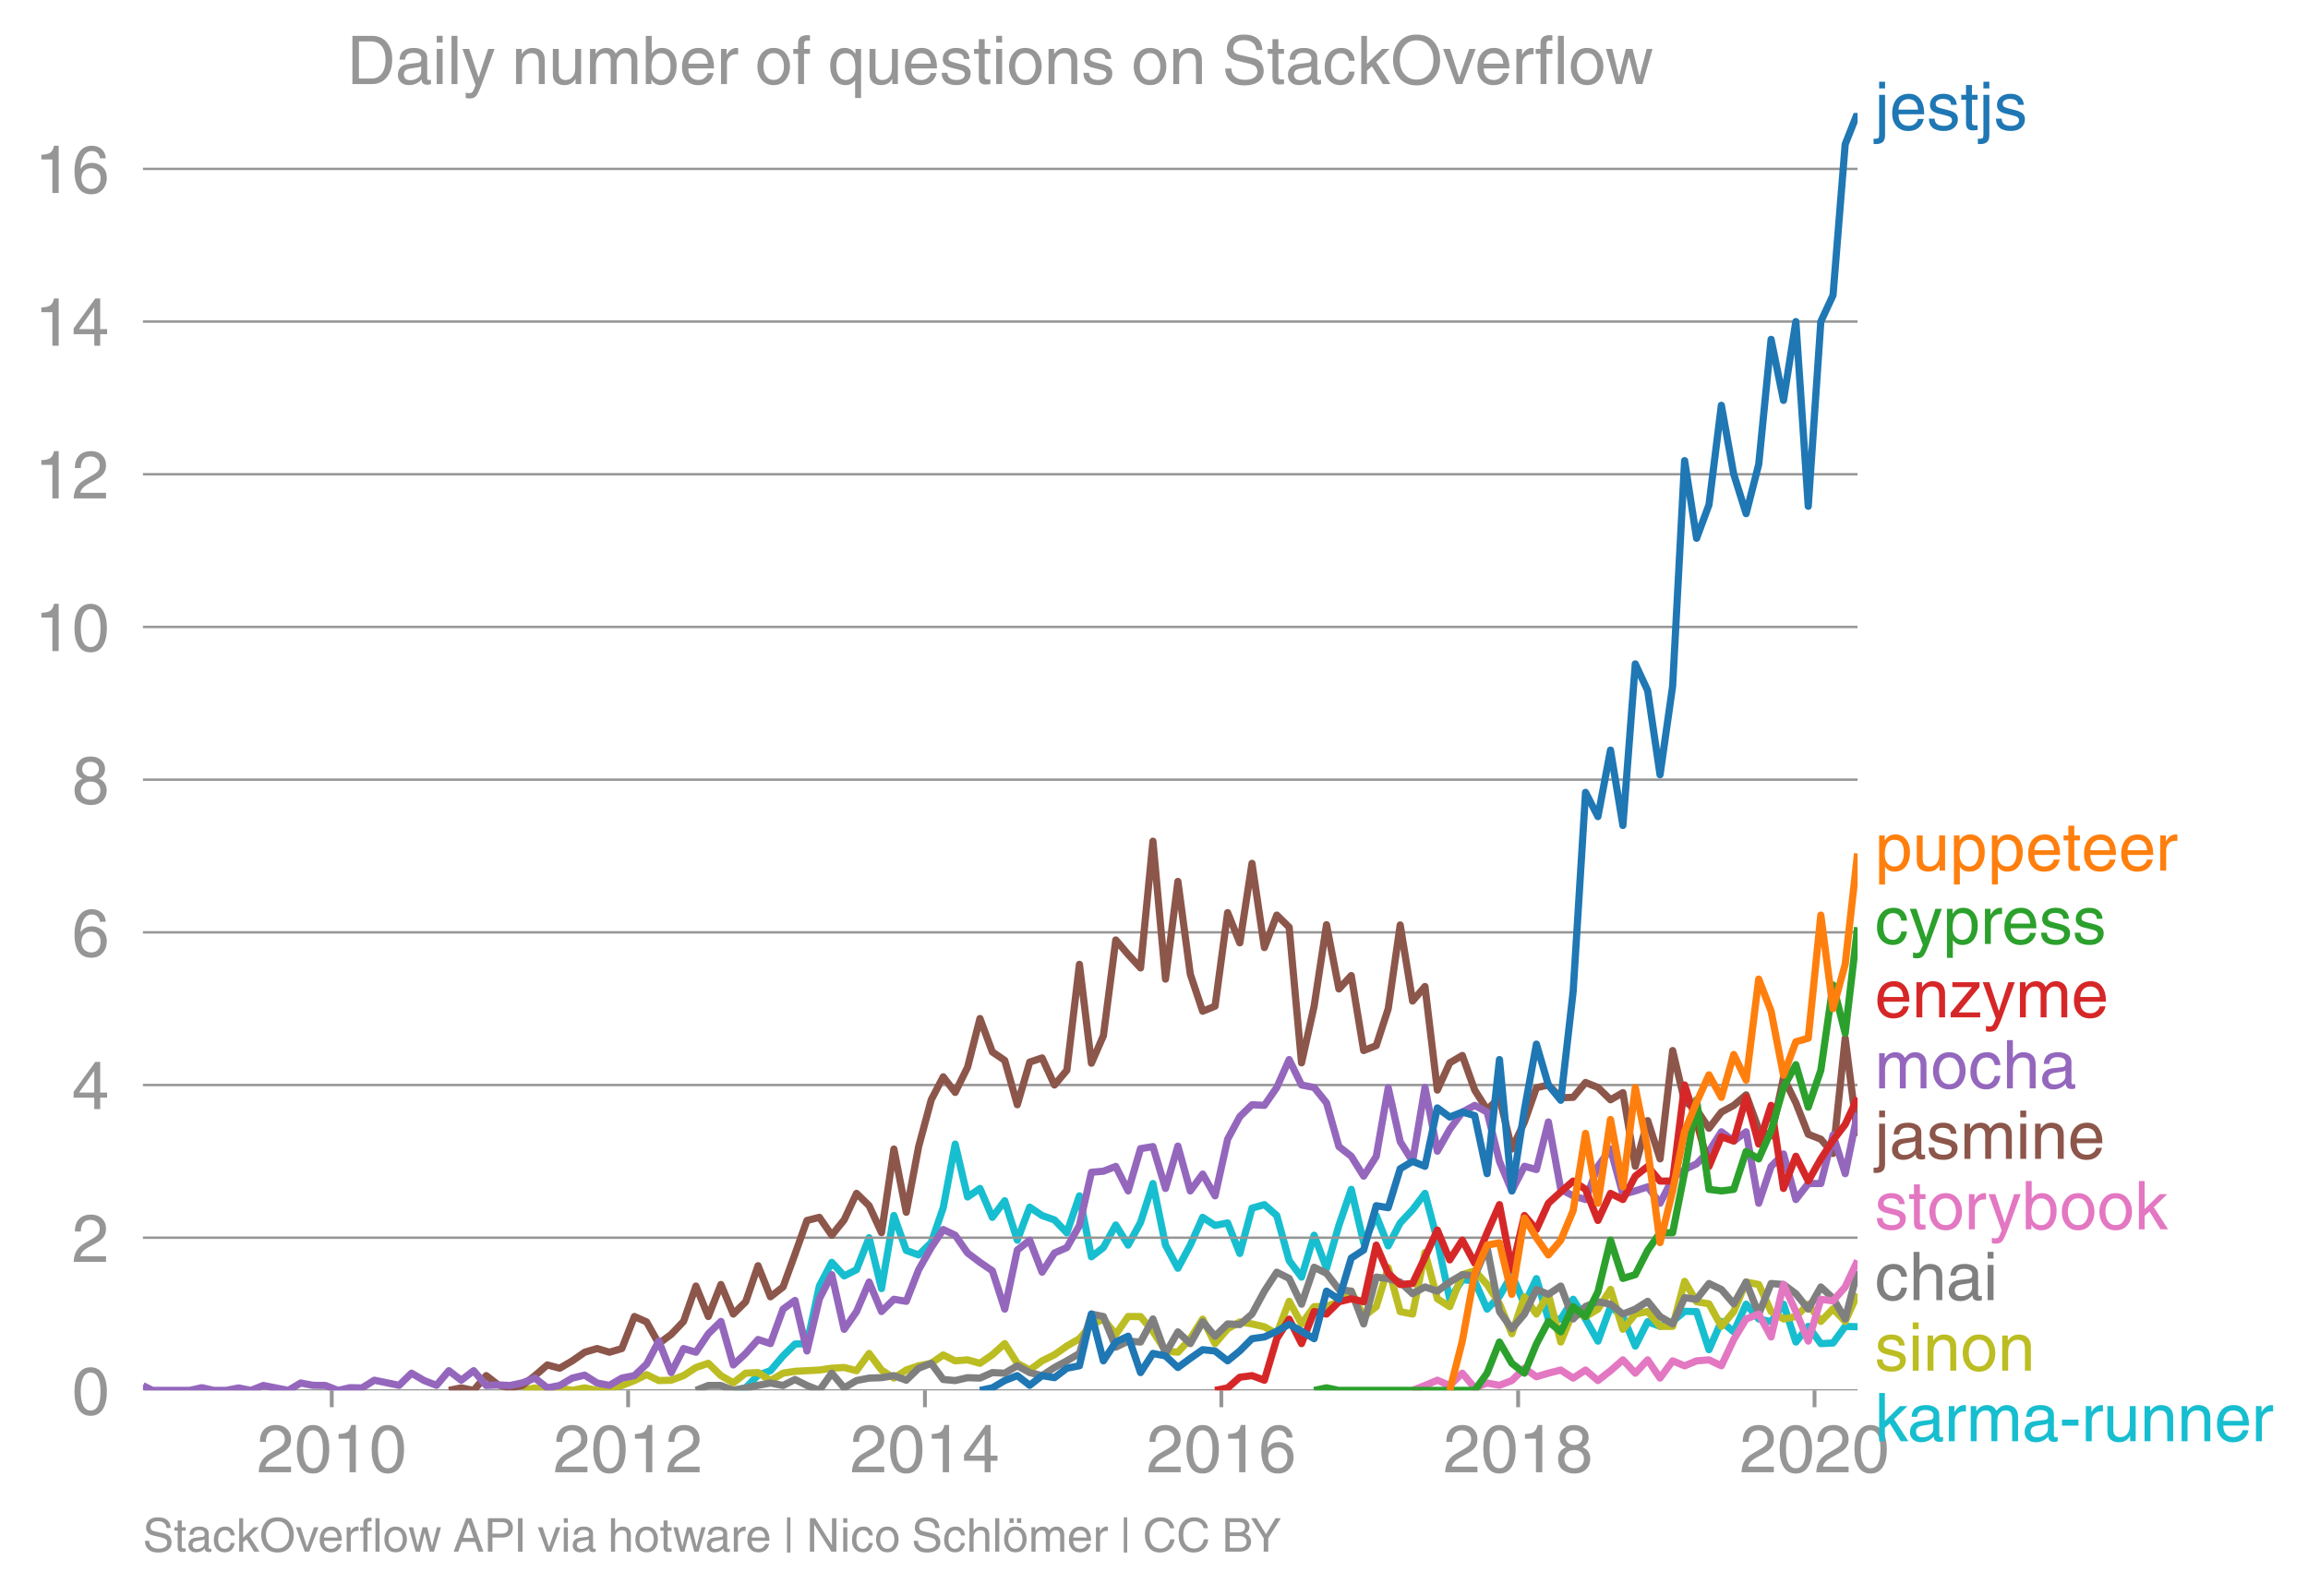 <svg height="443.234" viewBox="0 0 480.706 332.425" width="640.941" xmlns="http://www.w3.org/2000/svg" xmlns:xlink="http://www.w3.org/1999/xlink"><defs><style>*{stroke-linecap:butt;stroke-linejoin:round}</style></defs><g id="figure_1"><path d="M0 332.425h480.706V0H0z" fill="none" id="patch_1"/><g id="axes_1"><path d="M29.77 289.628h357.12V23.516H29.77z" fill="none" id="patch_2"/><path clip-path="url(#pa60ef1bb3a)" d="M152.729 289.628l2.58-.513 2.578-2.667 2.58-.924 2.621-3.078 2.495-2.473 2.493-.092 2.58-11.987 2.58-4.942 2.58 2.822 2.578-1.283 2.622-6.669 2.58 10.602 2.58-15.219 2.578 7.268 2.579.94 2.621-2.565 2.495-7.274 2.493-13.246 2.581 11.012 2.58-1.778 2.579 6.02 2.579-3.455 2.621 8.208 2.58-6.874 2.58 1.744 2.578.906 2.58 2.685 2.62-7.695 2.496 12.697 2.492-1.924 2.582-4.702 2.579 4.189 2.579-4.72 2.58-8.105 2.62 12.825 2.58 4.822 2.581-4.822 2.578-5.78 2.579 1.676 2.621-.513 2.537 6.368 2.535-9.446 2.581-.735 2.58 2.274 2.579 9.388 2.58 3.437 2.62-8.721 2.58 6.874 2.581-8.926 2.577-7.507 2.58 11.098 2.621-5.643 2.495 6.32 2.493-4.781 2.58-2.753 2.58-3.403 2.58 9.764 2.579 12.295 2.621-4.104 2.58.29 2.58 5.866 2.578-2.685 2.58-4.497 2.62 6.156 2.495-5.331 2.493 8.41 2.581.033 2.58-4.138 2.579 4.138 2.579 4.583 2.622-7.182 2.579 2.07 2.58 6.138 2.578-5.079 2.58.975 2.621-1.026 2.495-2.107 2.493.055 2.58 7.935 2.58-5.883 2.58 2.172 2.578-5.763 2.622 3.078 2.58.564 2.58-3.642 2.578 7.883 2.579-3.266 2.621 3.591 2.537-.124 2.536-3.467 2.58.086" fill="none" stroke="#17becf" stroke-linecap="square" stroke-width="1.5" id="line2d_1"/><g id="matplotlib.axis_1"><g id="xtick_1"><g id="line2d_2"><defs><path d="M0 0v3.5" id="m41102cf000" stroke="#969696" stroke-width=".8"/></defs><use x="69.094" xlink:href="#m41102cf000" y="289.628" fill="#969696" stroke="#969696" stroke-width=".8"/></g><g id="text_1"><defs><path d="M4.39 45.125q0 12.39 6.391 18.781 6.406 6.407 17.938 6.407 9.656 0 15.812-5.86 6.157-5.86 6.157-15.14 0-7.22-3.547-12.188-3.532-4.953-10.422-8.703l-12.11-6.64Q13.922 15.921 12.5 8.296h38.188V0H2.593q.39 9.906 4.297 16.5 3.906 6.594 12.203 11.375l12.593 7.328q5.032 2.89 7.329 5.984 2.297 3.094 2.297 8.516 0 5.375-3.766 9.031-3.75 3.672-10.156 3.672-7.078 0-10.594-4.672-3.516-4.656-3.61-12.609z" id="HelveticaWorld-Regular-50"/><path d="M42.484 34.188q0 14.109-3.734 21.156-3.734 7.062-10.969 7.062-7.078 0-10.89-7.062-3.797-7.047-3.797-21.157 0-13.671 3.75-20.937Q20.609 6 27.78 6q7.235 0 10.969 7 3.734 7.016 3.734 21.188zm9.422 0q0-17.297-6.25-26.704-6.25-9.39-17.875-9.39-12.062 0-18.062 9.734-6 9.75-6 26.36 0 17.03 6.14 26.578 6.157 9.547 17.922 9.547 11.625 0 17.875-9.5t6.25-26.626z" id="HelveticaWorld-Regular-48"/><path d="M35.89 0h-9.374v49.906H10.109v6.985q8.594.28 12.782 2.75Q27.094 62.109 29 70.313h6.89z" id="HelveticaWorld-Regular-49"/></defs><g transform="matrix(.14 0 0 -.14 53.523 306.678)" fill="#969696"><use xlink:href="#HelveticaWorld-Regular-50"/><use x="55.615" xlink:href="#HelveticaWorld-Regular-48"/><use x="111.23" xlink:href="#HelveticaWorld-Regular-49"/><use x="166.846" xlink:href="#HelveticaWorld-Regular-48"/></g></g></g><g id="xtick_2"><use x="130.826" xlink:href="#m41102cf000" y="289.628" fill="#969696" stroke="#969696" stroke-width=".8" id="line2d_3"/><g transform="matrix(.14 0 0 -.14 115.256 306.678)" fill="#969696" id="text_2"><use xlink:href="#HelveticaWorld-Regular-50"/><use x="55.615" xlink:href="#HelveticaWorld-Regular-48"/><use x="111.23" xlink:href="#HelveticaWorld-Regular-49"/><use x="166.846" xlink:href="#HelveticaWorld-Regular-50"/></g></g><g id="xtick_3"><use x="192.644" xlink:href="#m41102cf000" y="289.628" fill="#969696" stroke="#969696" stroke-width=".8" id="line2d_4"/><g id="text_3"><defs><path d="M10.594 24.703h22.61v31.89h-.188zM42 17.093V0h-8.797v17.094H2.484v8.593L34.72 70.314H42v-45.61h10.297v-7.61z" id="HelveticaWorld-Regular-52"/></defs><g transform="matrix(.14 0 0 -.14 177.073 306.678)" fill="#969696"><use xlink:href="#HelveticaWorld-Regular-50"/><use x="55.615" xlink:href="#HelveticaWorld-Regular-48"/><use x="111.23" xlink:href="#HelveticaWorld-Regular-49"/><use x="166.846" xlink:href="#HelveticaWorld-Regular-52"/></g></g></g><g id="xtick_4"><use x="254.377" xlink:href="#m41102cf000" y="289.628" fill="#969696" stroke="#969696" stroke-width=".8" id="line2d_5"/><g id="text_4"><defs><path d="M14.11 21.578q0-6.875 4.093-11.234Q22.313 6 28.906 6q6.297 0 10.032 4.438 3.734 4.453 3.734 11.687 0 6.297-3.688 10.547-3.687 4.25-10.468 4.25-6.594 0-10.5-4.156-3.907-4.157-3.907-11.188zM41.702 51.61q-.984 5.375-3.984 8.078-3 2.72-8.125 2.72-8.11 0-12.36-7.923-4.25-7.906-4.343-18.109l.203-.188q5.61 8.641 16.687 8.641 8.844 0 15.438-5.86 6.593-5.859 6.593-16.452 0-10.5-6.25-17.47-6.25-6.952-16.843-6.952-12.219 0-18.563 8.687-6.344 8.703-6.344 25.938 0 16.593 6.485 27.093 6.5 10.5 19.484 10.5 8.407 0 14.219-5.015 5.813-5 6.297-13.688z" id="HelveticaWorld-Regular-54"/></defs><g transform="matrix(.14 0 0 -.14 238.806 306.678)" fill="#969696"><use xlink:href="#HelveticaWorld-Regular-50"/><use x="55.615" xlink:href="#HelveticaWorld-Regular-48"/><use x="111.23" xlink:href="#HelveticaWorld-Regular-49"/><use x="166.846" xlink:href="#HelveticaWorld-Regular-54"/></g></g></g><g id="xtick_5"><use x="316.194" xlink:href="#m41102cf000" y="289.628" fill="#969696" stroke="#969696" stroke-width=".8" id="line2d_6"/><g id="text_5"><defs><path d="M27.594 40.578q5.422 0 8.953 3.094 3.547 3.11 3.547 8.234 0 4.594-3.407 7.547-3.39 2.953-9.687 2.953-5.61 0-8.672-3.11-3.047-3.093-3.047-7.874 0-5.125 3.813-7.984 3.812-2.86 8.5-2.86zm.093-7.562q-6.78 0-10.64-3.766-3.86-3.766-3.86-9.234 0-6.297 3.907-10.157Q21 6 28.219 6q6.406 0 10.234 3.86 3.828 3.859 3.828 10.265 0 5.469-3.828 9.172-3.828 3.719-10.766 3.719zM49.22 52.203q0-10.594-9.032-14.797 6.204-2.781 8.86-7.36 2.656-4.562 2.656-9.733 0-10.016-6.453-16.125-6.438-6.094-17.375-6.094-9.563 0-16.813 5.25-7.25 5.25-7.25 17.062 0 11.922 11.907 16.907-9.516 3.796-9.516 13.671 0 8.297 5.64 13.813 5.641 5.516 15.641 5.516 10.016 0 15.875-5.204 5.86-5.203 5.86-12.906z" id="HelveticaWorld-Regular-56"/></defs><g transform="matrix(.14 0 0 -.14 300.623 306.678)" fill="#969696"><use xlink:href="#HelveticaWorld-Regular-50"/><use x="55.615" xlink:href="#HelveticaWorld-Regular-48"/><use x="111.23" xlink:href="#HelveticaWorld-Regular-49"/><use x="166.846" xlink:href="#HelveticaWorld-Regular-56"/></g></g></g><g id="xtick_6"><use x="377.927" xlink:href="#m41102cf000" y="289.628" fill="#969696" stroke="#969696" stroke-width=".8" id="line2d_7"/><g transform="matrix(.14 0 0 -.14 362.356 306.678)" fill="#969696" id="text_6"><use xlink:href="#HelveticaWorld-Regular-50"/><use x="55.615" xlink:href="#HelveticaWorld-Regular-48"/><use x="111.23" xlink:href="#HelveticaWorld-Regular-50"/><use x="166.846" xlink:href="#HelveticaWorld-Regular-48"/></g></g></g><g id="matplotlib.axis_2"><g id="ytick_1"><path clip-path="url(#pa60ef1bb3a)" d="M29.77 289.628h357.12" fill="none" stroke="#969696" stroke-linecap="square" stroke-width=".5" id="line2d_8"/><use xlink:href="#HelveticaWorld-Regular-48" transform="matrix(.14 0 0 -.14 14.985 294.653)" fill="#969696" id="text_7"/></g><g id="ytick_2"><path clip-path="url(#pa60ef1bb3a)" d="M29.77 257.822h357.12" fill="none" stroke="#969696" stroke-linecap="square" stroke-width=".5" id="line2d_9"/><use xlink:href="#HelveticaWorld-Regular-50" transform="matrix(.14 0 0 -.14 14.985 262.847)" fill="#969696" id="text_8"/></g><g id="ytick_3"><path clip-path="url(#pa60ef1bb3a)" d="M29.77 226.016h357.12" fill="none" stroke="#969696" stroke-linecap="square" stroke-width=".5" id="line2d_10"/><use xlink:href="#HelveticaWorld-Regular-52" transform="matrix(.14 0 0 -.14 14.985 231.04)" fill="#969696" id="text_9"/></g><g id="ytick_4"><path clip-path="url(#pa60ef1bb3a)" d="M29.77 194.21h357.12" fill="none" stroke="#969696" stroke-linecap="square" stroke-width=".5" id="line2d_11"/><use xlink:href="#HelveticaWorld-Regular-54" transform="matrix(.14 0 0 -.14 14.985 199.234)" fill="#969696" id="text_10"/></g><g id="ytick_5"><path clip-path="url(#pa60ef1bb3a)" d="M29.77 162.403h357.12" fill="none" stroke="#969696" stroke-linecap="square" stroke-width=".5" id="line2d_12"/><use xlink:href="#HelveticaWorld-Regular-56" transform="matrix(.14 0 0 -.14 14.985 167.428)" fill="#969696" id="text_11"/></g><g id="ytick_6"><path clip-path="url(#pa60ef1bb3a)" d="M29.77 130.597h357.12" fill="none" stroke="#969696" stroke-linecap="square" stroke-width=".5" id="line2d_13"/><g transform="matrix(.14 0 0 -.14 7.2 135.622)" fill="#969696" id="text_12"><use xlink:href="#HelveticaWorld-Regular-49"/><use x="55.615" xlink:href="#HelveticaWorld-Regular-48"/></g></g><g id="ytick_7"><path clip-path="url(#pa60ef1bb3a)" d="M29.77 98.791h357.12" fill="none" stroke="#969696" stroke-linecap="square" stroke-width=".5" id="line2d_14"/><g transform="matrix(.14 0 0 -.14 7.2 103.816)" fill="#969696" id="text_13"><use xlink:href="#HelveticaWorld-Regular-49"/><use x="55.615" xlink:href="#HelveticaWorld-Regular-50"/></g></g><g id="ytick_8"><path clip-path="url(#pa60ef1bb3a)" d="M29.77 66.985h357.12" fill="none" stroke="#969696" stroke-linecap="square" stroke-width=".5" id="line2d_15"/><g transform="matrix(.14 0 0 -.14 7.2 72.01)" fill="#969696" id="text_14"><use xlink:href="#HelveticaWorld-Regular-49"/><use x="55.615" xlink:href="#HelveticaWorld-Regular-52"/></g></g><g id="ytick_9"><path clip-path="url(#pa60ef1bb3a)" d="M29.77 35.179h357.12" fill="none" stroke="#969696" stroke-linecap="square" stroke-width=".5" id="line2d_16"/><g transform="matrix(.14 0 0 -.14 7.2 40.203)" fill="#969696" id="text_15"><use xlink:href="#HelveticaWorld-Regular-49"/><use x="55.615" xlink:href="#HelveticaWorld-Regular-54"/></g></g></g><path clip-path="url(#pa60ef1bb3a)" d="M108.84 289.628l2.579-.513 2.579.513 2.58-.513 2.62.513 2.58-.53 2.58.53 2.578-.53 2.58-.496 2.621-1.026 2.537-1.238 2.535 1.238 2.581-.068 2.58-.958 2.579-1.693 2.579-.872 2.622 2.565 2.579 1.488 2.58-2 2.578-.12 2.58 1.658 2.621-1.539 2.495-.385 2.493-.128 2.58-.137 2.58-.376 2.58-.154 2.578.667 2.622-3.59 2.58 3.453 2.58 1.676 2.578-1.676 2.579-.889 2.621-.513 2.495-1.74 2.493 1.227 2.581-.205 2.58.718 2.579-1.778 2.579-2.326 2.621 4.104 2.58 1.402 2.58-1.915 2.578-1.265 2.58-1.813 2.62-1.539 2.496-2.858 2.492-1.246 2.582 3.215 2.579-3.728 2.579.017 2.58 3.061 2.62 4.104 2.58.257 2.581-2.822 2.578-4.07 2.579 5.096 2.621-3.078 2.537-1.433 2.535.407 2.581.599 2.58 1.453 2.579-6.754 2.58 4.702 2.62-3.59 2.58-.052 2.581-.975 2.577-2.206 2.58 5.284 2.621-2.052 2.495-8.116 2.493 9.142 2.58.513 2.58-12.825 2.58 9.645 2.579 1.641 2.621-6.669 2.58-.804 2.58 2.856 2.578 4.036 2.58 6.224 2.62-7.695 2.495 3.591 2.493-4.104 2.581 9.935 2.58-6.344 2.579 1.043 2.579-1.556 2.622-4.104 2.579 8.31 2.58-3.18 2.578-.53 2.58 3.095h2.621l2.495-9.38 2.493 4.25 2.58.445 2.58 4.685 2.58-3.095 2.578-6.139 2.622.513 2.58 5.626 2.58 1.556 2.578-.496 2.579-2.582 2.621 3.591 2.537-2.636 2.536 2.636 2.58-5.78" fill="none" stroke="#bcbd22" stroke-linecap="square" stroke-width="1.5" id="line2d_17"/><path clip-path="url(#pa60ef1bb3a)" d="M144.949 289.628l2.579-1.026h2.622l2.579 1.026 2.58-.513 2.578-.547 2.58-.479 2.621.513 2.495-1.246 2.493 1.246 2.58 1.026 2.58-3.59 2.58 3.06 2.578-1.522 2.622-.513 2.58-.085 2.58-.428 2.578.958 2.579-2.497 2.621-1.026 2.495 3.371 2.493.22 2.581-.598 2.58.085 2.579-1.145 2.579.12 2.621-1.54 2.58 1.42 2.58.632 2.578-1.693 2.58-1.385 2.62-1.539 2.496-8.208 2.492.513 2.582 6.378 2.579-1.248 2.579.188 2.58-4.805 2.62 7.182 2.58-4.497 2.581 2.445 2.578-4.566 2.579 3.027 2.621-2.565 2.537.142 2.535-2.194 2.581-4.77 2.58-3.95 2.579 1.299 2.58 5.37 2.62-7.696 2.58 1.265 2.581 3.352 2.577.36 2.58 6.822 2.621-9.747 2.495.312 2.493.714 2.58 2.428 2.58-1.402 2.58.872 2.579-1.898 2.621-1.539 2.58.257 2.58-5.9 2.578 13.321 2.58 3.608 2.62-3.078 2.495-5.112 2.493 1.008 2.581-1.727 2.58 6.857 2.579-2.616 2.579-.975 2.622.513 2.579 2.052 2.58-1.026 2.578-1.624 2.58 3.163 2.621 1.54 2.495-5.46 2.493.33 2.58-3.284 2.58 1.231 2.58 3.01 2.578-4.549 2.622 6.67 2.58-6.362 2.58.205 2.578 1.915 2.579 3.215 2.621-4.617 2.537 2.353 2.536 4.316 2.58-10.038" fill="none" stroke="#7f7f7f" stroke-linecap="square" stroke-width="1.5" id="line2d_18"/><g id="text_16"><defs><path d="M15.375 61.813H6.594v9.968h8.781zm0-69.532q0-7.468-3.547-10.375Q8.297-21 2-21q-1.797 0-3.703.297v7.61H.594q3.703 0 4.843 1.109 1.157 1.093 1.157 5.296v58.985h8.781z" id="HelveticaWorld-Regular-106"/><path d="M42.484 30.328q-.687 8.485-4.5 12.031-3.797 3.547-10.109 3.547-6.39 0-10.328-4.5-3.922-4.484-4.172-11.078zm8.391-13.922q-1.453-8.11-7.953-13.422-5.719-4.5-15.047-4.593-10.984.093-17.438 7.203Q4 12.704 4 24.704q0 13.78 6.64 21.437 6.641 7.672 18.47 7.672 10.593 0 16.546-7.922 5.953-7.907 5.953-22.594H13.375q0-8.203 3.813-12.703Q21 6.109 28.608 6.109q5.375 0 9.235 3.235 3.86 3.25 4.25 7.062z" id="HelveticaWorld-Regular-101"/><path d="M36.078 37.406q-.187 4.688-3.344 6.735-3.14 2.047-9.047 2.047-4.296 0-7.359-1.907-3.047-1.89-3.047-5.468 0-2.829 1.797-4.172 1.813-1.344 7.828-2.86l8.688-2.187q7.906-2 11.297-5.11 3.406-3.093 3.406-8.656 0-7.719-5.64-12.531-5.641-4.813-15.063-4.813-11 0-16.64 4.563-5.626 4.578-5.735 13.75h8.5q.203-5.422 3.594-8.063 3.39-2.625 10.171-2.625 5.516 0 8.766 2.188 3.25 2.203 3.25 6.11 0 2.78-2.11 4.437-2.093 1.672-8.296 3.078l-10.203 2.5q-6.203 1.562-9.157 4.656-2.953 3.094-2.953 8.031 0 7.72 5.516 12.203 5.531 4.5 14.406 4.5 9.485 0 14.531-4.624 5.047-4.61 5.344-11.782z" id="HelveticaWorld-Regular-115"/><path d="M17.188 45.016V10.984q0-2 1.093-3.046 1.11-1.047 3.938-1.047h3.375V0Q20.797-.688 19-.688q-5.516 0-8.063 2.641-2.53 2.64-2.53 8.547v34.516H1.311v7.28h7.094v14.595h8.781V52.297h8.407v-7.281z" id="HelveticaWorld-Regular-116"/></defs><g transform="matrix(.14 0 0 -.14 390.462 27.07)" fill="#1f77b4"><use xlink:href="#HelveticaWorld-Regular-106"/><use x="22.021" xlink:href="#HelveticaWorld-Regular-101"/><use x="77.441" xlink:href="#HelveticaWorld-Regular-115"/><use x="127.441" xlink:href="#HelveticaWorld-Regular-116"/><use x="155.127" xlink:href="#HelveticaWorld-Regular-106"/><use x="177.148" xlink:href="#HelveticaWorld-Regular-115"/></g></g><g id="text_17"><defs><path d="M14.984 23.688q0-8.407 4.094-13 4.11-4.579 10.219-4.579 6.687 0 10.39 5.438 3.72 5.453 3.72 14.765 0 10.22-3.563 14.907-3.563 4.687-10.735 4.687-6.984 0-10.562-5.5-3.563-5.5-3.563-16.718zm-8.39 28.609h8.297v-7.375h.203q5.61 8.89 15.625 8.89 10.11 0 15.937-7.359 5.828-7.344 5.828-18.766 0-12.796-5.953-21Q40.578-1.515 29.5-1.515q-9.094 0-13.922 7.032h-.203v-26.22H6.594z" id="HelveticaWorld-Regular-112"/><path d="M6.11 52.297h8.78V17.578q0-5.765 2.61-8.625Q20.125 6.11 25 6.11q6.781 0 10.594 4.797 3.812 4.813 3.812 12.578v28.813h8.782V0H39.89v7.625l-.188.188q-4.984-9.329-16.61-9.329-7.515 0-12.25 4.094Q6.11 6.688 6.11 14.703z" id="HelveticaWorld-Regular-117"/><path d="M15.375 0H6.594v52.297h8.297v-8.688h.203q5.703 10.203 14.687 10.203 1.422 0 2.297-.296V44.39h-3.266q-5.906 0-9.671-4.016-3.766-4-3.766-9.953z" id="HelveticaWorld-Regular-114"/></defs><g transform="matrix(.14 0 0 -.14 390.462 181.352)" fill="#ff7f0e"><use xlink:href="#HelveticaWorld-Regular-112"/><use x="56.494" xlink:href="#HelveticaWorld-Regular-117"/><use x="111.279" xlink:href="#HelveticaWorld-Regular-112"/><use x="167.773" xlink:href="#HelveticaWorld-Regular-112"/><use x="224.268" xlink:href="#HelveticaWorld-Regular-101"/><use x="279.688" xlink:href="#HelveticaWorld-Regular-116"/><use x="307.373" xlink:href="#HelveticaWorld-Regular-101"/><use x="362.793" xlink:href="#HelveticaWorld-Regular-101"/><use x="418.213" xlink:href="#HelveticaWorld-Regular-114"/></g></g><g id="text_18"><defs><path d="M39.594 34.719q-1.89 11.187-12.39 11.187-6.5 0-10.454-5.203-3.953-5.203-3.953-14.484 0-10.11 3.656-15.11 3.672-5 10.64-5 4.688 0 8.11 3.438 3.422 3.437 4.39 8.953h8.5q-1.312-9.703-6.859-14.86-5.547-5.156-14.328-5.156-10.297 0-16.89 7.047-6.594 7.063-6.594 19.172 0 13.281 6.594 21.188 6.593 7.922 18.5 7.922 8.687 0 13.843-5.204 5.157-5.203 5.735-13.89z" id="HelveticaWorld-Regular-99"/><path d="M39.016 52.297h9.562L29.891.984q-.5-1.375-.985-2.593-4.25-11.329-7.328-15.547-3.078-4.235-9.953-4.235-3.61 0-5.906.782v8.015q2.484-.89 5.468-.89 3.22 0 4.704 2.03 1.5 2.032 4.421 9.938L.875 52.297h9.922L24.812 9.719H25z" id="HelveticaWorld-Regular-121"/></defs><g transform="matrix(.14 0 0 -.14 390.462 196.629)" fill="#2ca02c"><use xlink:href="#HelveticaWorld-Regular-99"/><use x="51.27" xlink:href="#HelveticaWorld-Regular-121"/><use x="100.879" xlink:href="#HelveticaWorld-Regular-112"/><use x="157.373" xlink:href="#HelveticaWorld-Regular-114"/><use x="188.941" xlink:href="#HelveticaWorld-Regular-101"/><use x="244.361" xlink:href="#HelveticaWorld-Regular-115"/><use x="294.361" xlink:href="#HelveticaWorld-Regular-115"/></g></g><g id="text_19"><defs><path d="M49.219 0h-8.844v32.172q0 7.422-2.594 10.578-2.578 3.156-8.578 3.156-5.906 0-9.875-4.5-3.953-4.484-3.953-12.89V0H6.594v52.297h8.297v-7.375h.203q6.203 8.89 15.812 8.89 8.89 0 13.594-4.718 4.719-4.703 4.719-13.5z" id="HelveticaWorld-Regular-110"/><path d="M14.11 7.328h32.187V0H2.39v6.89l31.64 38.126H4.938v7.28h40.374v-7.171z" id="HelveticaWorld-Regular-122"/><path d="M6.594 52.297h8.297v-7.375h.203q5.906 8.89 15.812 8.89 9.813 0 13.922-8.5 3.75 4.594 7.266 6.547 3.515 1.953 8.703 1.953 6.781 0 11.484-4.453Q77 44.922 77 36.187V0h-8.781v33.797q0 6.094-2.297 9.094-2.297 3.015-7.422 3.015-5.172 0-8.75-4.203-3.563-4.203-3.563-9.812V0h-8.78v36.188q0 4.53-2.11 7.124-2.094 2.594-6.094 2.594-6.297 0-10.062-4.687-3.766-4.688-3.766-12.703V0H6.594z" id="HelveticaWorld-Regular-109"/></defs><g transform="matrix(.14 0 0 -.14 390.462 211.921)" fill="#d62728"><use xlink:href="#HelveticaWorld-Regular-101"/><use x="55.42" xlink:href="#HelveticaWorld-Regular-110"/><use x="110.596" xlink:href="#HelveticaWorld-Regular-122"/><use x="159.814" xlink:href="#HelveticaWorld-Regular-121"/><use x="209.424" xlink:href="#HelveticaWorld-Regular-109"/><use x="292.432" xlink:href="#HelveticaWorld-Regular-101"/></g></g><g id="text_20"><defs><path d="M12.703 26.219q0-8.735 3.953-14.375 3.953-5.64 11.219-5.64 7.531 0 11.438 5.905 3.906 5.907 3.906 14.11 0 8.297-3.907 14.078-3.906 5.797-11.437 5.797-6.969 0-11.078-5.453-4.094-5.438-4.094-14.422zm-8.984 0q0 11.672 6.484 19.625 6.5 7.968 17.672 7.968 11.438 0 17.875-8.062 6.453-8.047 6.453-19.531 0-11.516-6.406-19.625-6.39-8.11-17.922-8.11-11.078 0-17.625 7.86-6.531 7.86-6.531 19.875z" id="HelveticaWorld-Regular-111"/><path d="M49.219 0h-8.844v34.188q0 6.296-2.438 9-2.437 2.718-7.953 2.718-6.797 0-10.703-4.406-3.906-4.39-3.906-12.984V0H6.594v71.781h8.781V45.312h.203q6 8.5 15.328 8.5 8.594 0 13.453-4.5 4.86-4.484 4.86-13.718z" id="HelveticaWorld-Regular-104"/><path d="M38.375 26.703q-.969-1.015-3.828-1.656-2.86-.625-10.672-1.656-5.766-.688-8.469-2.844-2.703-2.14-2.703-5.656 0-4.297 2.281-6.688 2.297-2.39 7.329-2.39 6.296 0 11.171 3.578 4.891 3.593 4.891 8.718zM6.203 36.375q.297 8.844 5.734 13.14 5.454 4.297 15.844 4.297 8.297 0 13.907-3.765 5.624-3.75 5.624-10.844V9.078Q47.313 6 50.094 6q1.125 0 2.89.39V0Q50.594-.984 48-.984q-4.5 0-6.703 1.921-2.188 1.938-2.281 6.047-7.516-8.5-18.891-8.5-7.422 0-11.922 4.204Q3.72 6.89 3.72 13.624q0 6.89 3.906 11.125Q11.531 29 19 29.89l15.516 1.891q4.203.64 4.203 6.203 0 4.11-3.047 6.297-3.047 2.203-9.25 2.203-5.516 0-8.485-2.437-2.953-2.438-3.53-7.672z" id="HelveticaWorld-Regular-97"/></defs><g transform="matrix(.14 0 0 -.14 390.462 226.717)" fill="#9467bd"><use xlink:href="#HelveticaWorld-Regular-109"/><use x="83.008" xlink:href="#HelveticaWorld-Regular-111"/><use x="138.916" xlink:href="#HelveticaWorld-Regular-99"/><use x="190.186" xlink:href="#HelveticaWorld-Regular-104"/><use x="245.361" xlink:href="#HelveticaWorld-Regular-97"/></g></g><g id="text_21"><defs><path d="M6.594 61.813v9.968h8.781v-9.969zM15.375 0H6.594v52.297h8.781z" id="HelveticaWorld-Regular-105"/></defs><g transform="matrix(.14 0 0 -.14 390.462 241.396)" fill="#8c564b"><use xlink:href="#HelveticaWorld-Regular-106"/><use x="22.021" xlink:href="#HelveticaWorld-Regular-97"/><use x="76.953" xlink:href="#HelveticaWorld-Regular-115"/><use x="126.953" xlink:href="#HelveticaWorld-Regular-109"/><use x="209.961" xlink:href="#HelveticaWorld-Regular-105"/><use x="231.982" xlink:href="#HelveticaWorld-Regular-110"/><use x="287.158" xlink:href="#HelveticaWorld-Regular-101"/></g></g><g id="text_22"><defs><path d="M43.406 26.313q0 10.5-3.718 15.046-3.704 4.547-10.579 4.547-6.984-.11-10.562-5.453Q14.984 35.11 14.984 25q0-10.297 4.297-14.594Q23.578 6.11 29.297 6.11q6.5 0 10.297 5.344 3.812 5.344 3.812 14.86zM6.594 0v71.781h8.781V45.703h.203q5.61 8.11 15.14 8.11 9.766 0 15.766-7.25t6-18.876q0-13.093-6.062-21.156Q40.375-1.516 29.5-1.516q-9.578 0-14.406 8.016h-.203V0z" id="HelveticaWorld-Regular-98"/><path d="M50 0H38.719L22.406 26.422l-7.312-6.594V0h-8.5v71.781h8.5v-41.61l22.5 22.126H48.78L28.813 32.813z" id="HelveticaWorld-Regular-107"/></defs><g transform="matrix(.14 0 0 -.14 390.462 256.069)" fill="#e377c2"><use xlink:href="#HelveticaWorld-Regular-115"/><use x="50" xlink:href="#HelveticaWorld-Regular-116"/><use x="77.686" xlink:href="#HelveticaWorld-Regular-111"/><use x="133.594" xlink:href="#HelveticaWorld-Regular-114"/><use x="168.537" xlink:href="#HelveticaWorld-Regular-121"/><use x="218.146" xlink:href="#HelveticaWorld-Regular-98"/><use x="274.641" xlink:href="#HelveticaWorld-Regular-111"/><use x="330.549" xlink:href="#HelveticaWorld-Regular-111"/><use x="386.457" xlink:href="#HelveticaWorld-Regular-107"/></g></g><g transform="matrix(.14 0 0 -.14 390.462 270.817)" fill="#7f7f7f" id="text_23"><use xlink:href="#HelveticaWorld-Regular-99"/><use x="51.27" xlink:href="#HelveticaWorld-Regular-104"/><use x="106.445" xlink:href="#HelveticaWorld-Regular-97"/><use x="161.377" xlink:href="#HelveticaWorld-Regular-105"/></g><g transform="matrix(.14 0 0 -.14 390.462 285.517)" fill="#bcbd22" id="text_24"><use xlink:href="#HelveticaWorld-Regular-115"/><use x="50" xlink:href="#HelveticaWorld-Regular-105"/><use x="72.021" xlink:href="#HelveticaWorld-Regular-110"/><use x="127.197" xlink:href="#HelveticaWorld-Regular-111"/><use x="183.105" xlink:href="#HelveticaWorld-Regular-110"/></g><g id="text_25"><defs><path d="M28.906 23.188H4.391v8.984h24.515z" id="HelveticaWorld-Regular-45"/></defs><g transform="matrix(.14 0 0 -.14 390.462 300.217)" fill="#17becf"><use xlink:href="#HelveticaWorld-Regular-107"/><use x="48.75" xlink:href="#HelveticaWorld-Regular-97"/><use x="103.682" xlink:href="#HelveticaWorld-Regular-114"/><use x="136.25" xlink:href="#HelveticaWorld-Regular-109"/><use x="219.258" xlink:href="#HelveticaWorld-Regular-97"/><use x="274.189" xlink:href="#HelveticaWorld-Regular-45"/><use x="307.49" xlink:href="#HelveticaWorld-Regular-114"/><use x="340.059" xlink:href="#HelveticaWorld-Regular-117"/><use x="394.844" xlink:href="#HelveticaWorld-Regular-110"/><use x="450.02" xlink:href="#HelveticaWorld-Regular-110"/><use x="505.195" xlink:href="#HelveticaWorld-Regular-101"/><use x="560.615" xlink:href="#HelveticaWorld-Regular-114"/></g></g><g id="text_26"><defs><path d="M50.39 50.781q-.296 6.844-5.109 10.719-4.797 3.875-12.656 3.875-7.922 0-12.172-3.25-4.234-3.234-4.234-9.344 0-3.265 1.843-5.61 1.86-2.343 6.641-3.468l20.516-4.687q8.297-1.813 12.297-6.875 4.015-5.047 4.015-12.313 0-10.64-7.812-16.187-7.813-5.547-20.313-5.547-9.531 0-15.031 2.437-5.484 2.453-9.734 7.766-4.25 5.328-4.25 14.89h9.093q0-8 5.313-12.406 5.328-4.39 14.5-4.39 8.89 0 13.844 3.156 4.953 3.156 4.953 8.953 0 5.281-2.953 7.89Q46.188 29 37.594 31l-15.469 3.625q-7.719 1.75-11.531 6.125Q6.78 45.125 6.78 51.516q0 9.672 6.516 15.922 6.531 6.25 18.203 6.25 13.172 0 20.328-5.5 7.156-5.485 7.688-17.407z" id="HelveticaWorld-Regular-83"/><path d="M63.922 35.89q0 12.594-6.672 20.891-6.656 8.313-18.328 8.313-11.531 0-18.266-8.313-6.734-8.297-6.734-20.89 0-12.985 6.828-21.094 6.844-8.11 18.172-8.11 11.078 0 18.031 7.907 6.969 7.922 6.969 21.297zm9.953 0q0-16.062-9.281-26.937-9.266-10.86-25.672-10.86-16.516 0-25.766 10.86-9.25 10.875-9.25 26.938 0 16.109 9.25 26.953 9.25 10.843 25.766 10.843 16.89 0 25.922-11.046 9.031-11.032 9.031-26.75z" id="HelveticaWorld-Regular-79"/><path d="M39.406 52.297h9.625L29.11 0h-9.437L.594 52.297h10.203L24.422 9.719h.187z" id="HelveticaWorld-Regular-118"/><path d="M17.188 45.016V0H8.405v45.016H1.22v7.28h7.187v8.985q0 5.907 3.578 8.703 3.594 2.813 10.032 2.813 2.203 0 3.968-.188v-7.906q-1.562.188-3.578.188-2.922 0-4.078-1.438-1.14-1.437-1.14-4.656v-6.5h8.796v-7.281z" id="HelveticaWorld-Regular-102"/><path d="M15.375 0H6.594v71.781h8.781z" id="HelveticaWorld-Regular-108"/><path d="M25.594 0h-8.985L1.516 52.297h9.468L21 11.187h.188l10.109 41.11h9.922l10.203-41.11h.187l10.594 41.11h8.703L55.812 0h-9.234L35.984 40.484h-.187z" id="HelveticaWorld-Regular-119"/><path d="M44 29.5L33.406 61.078h-.203L21.687 29.5zm-25.297-8.594L11.188 0h-9.97l27 71.781h10.985L65.187 0H54.594l-7.078 20.906z" id="HelveticaWorld-Regular-65"/><path d="M17.828 38.625H37.11q7.282 0 10.938 3.188 3.656 3.203 3.656 9.703 0 5.812-3.516 8.89-3.515 3.078-10.687 3.078H17.828zm0-38.625H8.11v71.781h32.266q9.625 0 15.484-5.594 5.86-5.593 5.86-14.578 0-9.328-5.672-15.312-5.656-5.969-15.672-5.969H17.828z" id="HelveticaWorld-Regular-80"/><path d="M17.828 0H8.11v71.781h9.72z" id="HelveticaWorld-Regular-73"/><path d="M9.422 73.688h7.281V-1.906H9.422z" id="HelveticaWorld-Regular-124"/><path d="M55.61 71.781h9.374V0h-10.78L17.577 58.016h-.187V0H8.109v71.781h11.375l35.938-57.969h.187z" id="HelveticaWorld-Regular-78"/><path d="M12.703 26.219q0-8.735 3.953-14.375 3.953-5.64 11.219-5.64 7.531 0 11.438 5.905 3.906 5.907 3.906 14.11 0 8.297-3.907 14.078-3.906 5.797-11.437 5.797-6.969 0-11.078-5.453-4.094-5.438-4.094-14.422zm-8.984 0q0 11.672 6.484 19.625 6.5 7.968 17.672 7.968 11.438 0 17.875-8.062 6.453-8.047 6.453-19.531 0-11.516-6.406-19.625-6.39-8.11-17.922-8.11-11.078 0-17.625 7.86-6.531 7.86-6.531 19.875zm36.734 35.406H31.47v10.156h8.984zm-16.219 0H15.25v10.156h8.984z" id="HelveticaWorld-Regular-246"/><path d="M58.016 50.203q-1.625 7.313-6.782 11.094-5.14 3.797-13.343 3.797-10.594 0-17.047-7.703-6.438-7.688-6.438-20.766 0-15.14 6.094-22.547 6.11-7.39 17.688-7.39 7.609 0 13.093 5.046 5.5 5.063 7.407 14.688h9.421Q66.22 12.594 57.625 5.344t-20.906-7.25q-14.703 0-23.516 10.11Q4.391 18.311 4.391 36.28q0 17.328 9.203 27.36 9.203 10.047 24.297 10.047 12.5 0 20.265-6.454 7.766-6.437 9.235-17.03z" id="HelveticaWorld-Regular-67"/><path d="M8.11 71.781h31.484q9.281 0 14.797-5.031 5.515-5.031 5.515-13.031 0-4.844-2.422-8.828-2.406-3.97-7.187-6.172 6.687-2.532 9.828-6.735 3.156-4.203 3.156-10.797 0-9.265-6.687-15.234Q49.906 0 38.922 0H8.109zm9.562-63.484h20.703q7.625 0 11.422 3.531 3.812 3.547 3.812 9.563 0 6.093-4.25 9.093Q45.125 33.5 36.812 33.5h-19.14zm0 33.11h17.625q7.719 0 11.312 2.796 3.594 2.813 3.594 8.781 0 5.125-3.406 7.813-3.39 2.687-11.39 2.687H17.671z" id="HelveticaWorld-Regular-66"/><path d="M37.313 0h-9.72v28.906L.485 71.781h11.329l20.609-34.469 20.562 34.47h11.422L37.312 28.905z" id="HelveticaWorld-Regular-89"/></defs><g transform="matrix(.097 0 0 -.097 29.77 323.214)" fill="#969696"><use xlink:href="#HelveticaWorld-Regular-83"/><use x="66.211" xlink:href="#HelveticaWorld-Regular-116"/><use x="93.896" xlink:href="#HelveticaWorld-Regular-97"/><use x="148.828" xlink:href="#HelveticaWorld-Regular-99"/><use x="200.098" xlink:href="#HelveticaWorld-Regular-107"/><use x="250.098" xlink:href="#HelveticaWorld-Regular-79"/><use x="327.881" xlink:href="#HelveticaWorld-Regular-118"/><use x="375.49" xlink:href="#HelveticaWorld-Regular-101"/><use x="430.91" xlink:href="#HelveticaWorld-Regular-114"/><use x="464.979" xlink:href="#HelveticaWorld-Regular-102"/><use x="492.664" xlink:href="#HelveticaWorld-Regular-108"/><use x="514.686" xlink:href="#HelveticaWorld-Regular-111"/><use x="569.094" xlink:href="#HelveticaWorld-Regular-119"/><use x="641.506" xlink:href="#HelveticaWorld-Regular-32"/><use x="665.92" xlink:href="#HelveticaWorld-Regular-65"/><use x="732.619" xlink:href="#HelveticaWorld-Regular-80"/><use x="797.268" xlink:href="#HelveticaWorld-Regular-73"/><use x="823.049" xlink:href="#HelveticaWorld-Regular-32"/><use x="847.463" xlink:href="#HelveticaWorld-Regular-118"/><use x="897.072" xlink:href="#HelveticaWorld-Regular-105"/><use x="919.094" xlink:href="#HelveticaWorld-Regular-97"/><use x="974.025" xlink:href="#HelveticaWorld-Regular-32"/><use x="998.439" xlink:href="#HelveticaWorld-Regular-104"/><use x="1053.615" xlink:href="#HelveticaWorld-Regular-111"/><use x="1109.523" xlink:href="#HelveticaWorld-Regular-116"/><use x="1137.209" xlink:href="#HelveticaWorld-Regular-119"/><use x="1207.246" xlink:href="#HelveticaWorld-Regular-97"/><use x="1262.178" xlink:href="#HelveticaWorld-Regular-114"/><use x="1293.746" xlink:href="#HelveticaWorld-Regular-101"/><use x="1349.166" xlink:href="#HelveticaWorld-Regular-32"/><use x="1373.58" xlink:href="#HelveticaWorld-Regular-124"/><use x="1399.557" xlink:href="#HelveticaWorld-Regular-32"/><use x="1423.971" xlink:href="#HelveticaWorld-Regular-78"/><use x="1497.066" xlink:href="#HelveticaWorld-Regular-105"/><use x="1519.088" xlink:href="#HelveticaWorld-Regular-99"/><use x="1570.357" xlink:href="#HelveticaWorld-Regular-111"/><use x="1626.266" xlink:href="#HelveticaWorld-Regular-32"/><use x="1650.68" xlink:href="#HelveticaWorld-Regular-83"/><use x="1716.891" xlink:href="#HelveticaWorld-Regular-99"/><use x="1768.16" xlink:href="#HelveticaWorld-Regular-104"/><use x="1823.336" xlink:href="#HelveticaWorld-Regular-108"/><use x="1845.357" xlink:href="#HelveticaWorld-Regular-246"/><use x="1901.266" xlink:href="#HelveticaWorld-Regular-109"/><use x="1984.273" xlink:href="#HelveticaWorld-Regular-101"/><use x="2039.693" xlink:href="#HelveticaWorld-Regular-114"/><use x="2072.262" xlink:href="#HelveticaWorld-Regular-32"/><use x="2096.676" xlink:href="#HelveticaWorld-Regular-124"/><use x="2122.652" xlink:href="#HelveticaWorld-Regular-32"/><use x="2147.066" xlink:href="#HelveticaWorld-Regular-67"/><use x="2219.381" xlink:href="#HelveticaWorld-Regular-67"/><use x="2291.695" xlink:href="#HelveticaWorld-Regular-32"/><use x="2316.109" xlink:href="#HelveticaWorld-Regular-66"/><use x="2378.922" xlink:href="#HelveticaWorld-Regular-89"/></g></g><g id="text_27"><defs><path d="M17.828 8.297h18.797q9.766 0 15.281 7.5 5.516 7.5 5.516 20.484 0 12.844-5.563 19.969-5.562 7.125-16.062 7.234H17.828zM8.11 71.78h29.094q14.11 0 22.094-9.703 7.984-9.687 7.984-25.156 0-16.61-7.984-26.766Q51.313 0 36.813 0H8.108z" id="HelveticaWorld-Regular-68"/><path d="M41.5 23.688q0 11.125-3.5 16.671-3.484 5.547-10.61 5.547-6.874 0-10.593-4.5-3.703-4.484-3.703-15.093 0-9.422 3.75-14.813 3.765-5.39 10.36-5.39 5.812 0 10.046 4.39 4.25 4.39 4.25 13.188zm8.406-44.391H41.11V5.516h-.187Q35.89-1.516 27-1.516q-10.984 0-17 8.157-6 8.156-6 21.047 0 11.421 5.906 18.765 5.922 7.36 15.875 7.36 9.907 0 15.625-8.891h.203v7.375h8.297z" id="HelveticaWorld-Regular-113"/></defs><g transform="matrix(.14 0 0 -.14 72.264 17.516)" fill="#969696"><use xlink:href="#HelveticaWorld-Regular-68"/><use x="72.021" xlink:href="#HelveticaWorld-Regular-97"/><use x="126.953" xlink:href="#HelveticaWorld-Regular-105"/><use x="148.975" xlink:href="#HelveticaWorld-Regular-108"/><use x="170.996" xlink:href="#HelveticaWorld-Regular-121"/><use x="220.605" xlink:href="#HelveticaWorld-Regular-32"/><use x="245.02" xlink:href="#HelveticaWorld-Regular-110"/><use x="300.195" xlink:href="#HelveticaWorld-Regular-117"/><use x="354.98" xlink:href="#HelveticaWorld-Regular-109"/><use x="437.988" xlink:href="#HelveticaWorld-Regular-98"/><use x="494.482" xlink:href="#HelveticaWorld-Regular-101"/><use x="549.902" xlink:href="#HelveticaWorld-Regular-114"/><use x="582.471" xlink:href="#HelveticaWorld-Regular-32"/><use x="606.885" xlink:href="#HelveticaWorld-Regular-111"/><use x="662.793" xlink:href="#HelveticaWorld-Regular-102"/><use x="690.479" xlink:href="#HelveticaWorld-Regular-32"/><use x="714.893" xlink:href="#HelveticaWorld-Regular-113"/><use x="771.387" xlink:href="#HelveticaWorld-Regular-117"/><use x="826.172" xlink:href="#HelveticaWorld-Regular-101"/><use x="881.592" xlink:href="#HelveticaWorld-Regular-115"/><use x="931.592" xlink:href="#HelveticaWorld-Regular-116"/><use x="959.277" xlink:href="#HelveticaWorld-Regular-105"/><use x="981.299" xlink:href="#HelveticaWorld-Regular-111"/><use x="1037.207" xlink:href="#HelveticaWorld-Regular-110"/><use x="1092.383" xlink:href="#HelveticaWorld-Regular-115"/><use x="1142.383" xlink:href="#HelveticaWorld-Regular-32"/><use x="1166.797" xlink:href="#HelveticaWorld-Regular-111"/><use x="1222.705" xlink:href="#HelveticaWorld-Regular-110"/><use x="1277.881" xlink:href="#HelveticaWorld-Regular-32"/><use x="1302.295" xlink:href="#HelveticaWorld-Regular-83"/><use x="1368.506" xlink:href="#HelveticaWorld-Regular-116"/><use x="1396.191" xlink:href="#HelveticaWorld-Regular-97"/><use x="1451.123" xlink:href="#HelveticaWorld-Regular-99"/><use x="1502.393" xlink:href="#HelveticaWorld-Regular-107"/><use x="1552.393" xlink:href="#HelveticaWorld-Regular-79"/><use x="1630.176" xlink:href="#HelveticaWorld-Regular-118"/><use x="1677.785" xlink:href="#HelveticaWorld-Regular-101"/><use x="1733.205" xlink:href="#HelveticaWorld-Regular-114"/><use x="1767.273" xlink:href="#HelveticaWorld-Regular-102"/><use x="1794.959" xlink:href="#HelveticaWorld-Regular-108"/><use x="1816.98" xlink:href="#HelveticaWorld-Regular-111"/><use x="1871.389" xlink:href="#HelveticaWorld-Regular-119"/></g></g><path clip-path="url(#pa60ef1bb3a)" d="M294.207 289.628l2.58-1.026 2.578-1.094 2.58 1.094 2.621-2.565 2.58 3.061 2.58-1.009 2.578.479 2.58-.992 2.62-2.565 2.495 1.777 2.493-.75 2.581-.65 2.58 1.675 2.579-1.676 2.579 2.19 2.622-2.053 2.579-2.257 2.58 2.77 2.578-2.77 2.58 3.796 2.621-3.59 2.495 1.044 2.493-1.045 2.58-.205 2.58 1.231 2.58-5.472 2.578-4.275 2.622-1.026 2.58 4.771 2.58-10.927 2.578 5.626 2.579 6.173 2.621-8.72 2.537.335 2.536-2.9 2.58-5.49" fill="none" stroke="#e377c2" stroke-linecap="square" stroke-width="1.5" id="line2d_19"/><path clip-path="url(#pa60ef1bb3a)" d="M93.492 289.628l2.578-.53 2.58.53 2.62-3.078 2.495 1.942 2.493.623 2.581-.547 2.58-2.018 2.579-2.223 2.58.684 2.62-1.539 2.58-1.795 2.58-.77 2.578.77 2.58-.77 2.621-6.669 2.537 1.132 2.535 4.511 2.581-1.915 2.58-2.702 2.579-7.37 2.579 6.344 2.622-6.669 2.579 6.156 2.58-2.565 2.578-7.507 2.58 6.481 2.621-2.052 2.495-6.852 2.493-6.999 2.58-.65 2.58 3.728 2.58-3.198 2.578-5.523 2.622 2.565 2.58 5.609 2.58-17.408 2.578 13.167 2.579-13.68 2.621-9.747 2.495-4.782 2.493 3.243 2.581-5.25 2.58-10.14 2.579 6.96 2.579 1.76 2.621 9.235 2.58-8.875 2.58-.872 2.578 5.643 2.58-3.078 2.62-22.06 2.496 20.594 2.492-5.716 2.582-19.956 2.579 3.027 2.579 2.804 2.58-26.403 2.62 28.729 2.58-20.35 2.581 19.324 2.578 7.712 2.579-1.043 2.621-19.494 2.537 6.297 2.535-16.557 2.581 17.544 2.58-6.771 2.579 2.53 2.58 28.25 2.62-11.8 2.58-16.98 2.581 13.39 2.577-2.788 2.58 15.613 2.621-1.026 2.495-7.695 2.493-17.442 2.58 15.851 2.58-3.026 2.58 21.58 2.579-5.677 2.621-1.54 2.58 7.217 2.58 4.07 2.578-2.48 2.58 10.688 2.62-5.643 2.495-7.127 2.493-.568 2.581 2.65 2.58-.085 2.579-3.095 2.579 1.043 2.622 2.565 2.579-1.488 2.58 15.339 2.578-9.508 2.58 7.969 2.621-22.572 2.495 10.59 2.493 1.722 2.58 3.882 2.58-3.37 2.58-1.401 2.578-2.19 2.622 7.183 2.58 1.368 2.58-12.141 2.578 5.25 2.579 6.549 2.621 1.026 2.537 2.972 2.536-24.005 2.58 20.349" fill="none" stroke="#8c564b" stroke-linecap="square" stroke-width="1.5" id="line2d_20"/><path clip-path="url(#pa60ef1bb3a)" d="M29.77 288.634l1.99.994h7.778l2.495-.568 2.493.568h2.58l2.58-.513 2.579.513 2.58-1.026 5.2 1.026 2.581-1.539 2.578.479 2.579.034 2.621 1.026 2.495-.568 2.493.055 2.58-1.607 5.16 1.06 2.579-2.53 2.621 1.538 2.58.992 2.58-3.044 2.578 1.984 2.58-1.984 2.62 3.078 2.495-.11 2.493.11 2.581-.564 2.58-.975 2.579 2.035 2.58-.496 2.62-1.539 2.58-.615 2.58 1.641 2.578.479 2.58-1.505 2.621-.513 2.537-2.406 2.535-4.776 2.581 6.55 2.58-5.01 2.579.769 2.579-3.848 2.622-2.565 2.579 9.063 2.58-2.394 2.578-2.907 2.58.855 2.621-7.182 2.495-1.814 2.493 10.535 2.58-10.875 2.58-5.028 2.58 11.389 2.578-3.694 2.622-6.156 2.58 6.139 2.58-2.548 2.578.428 2.579-6.584 2.621-4.617 2.495-3.756 2.493 1.191 2.581 3.694 2.58 1.95 2.579 1.76 2.579 7.986 2.621-12.312 2.58-2.035 2.58 6.652 2.578-4.001 2.58-1.129 2.62-4.617 2.496-11.066 2.492-.22 2.582-.992 2.579 5.096 2.579-8.807 2.58-.427 2.62 8.721 2.58-8.824 2.581 9.337 2.578-3.506 2.579 4.532 2.621-11.8 2.537-4.705 2.535-2.476 2.581.137 2.58-3.728 2.579-5.814 2.58 5.3 2.62.514 2.58 3.198 2.581 9.114 2.577 2.018 2.58 4.138 2.621-4.104 2.495-14.31 2.493 11.232 2.58 4.104 2.58-15.39 2.58 13.27 2.579-4.55 2.621-3.59 2.58-1.402 2.58 1.402 2.578 10.26 2.58 6.156 2.62-5.13 2.495.678 2.493-9.912 2.581 14.04 2.58 1.35 2.579.77 2.579-6.926 2.622-3.591 2.579 9.456 2.58-.735 2.578-.855 2.58 3.42 2.621-5.13 2.495-1.887 2.493-1.191 2.58-2.633 2.58-4.036 2.58 1.915 2.578-1.915 2.622 14.877 2.58-7.66 2.58-2.6 2.578 9.49 2.579-3.334h2.621l2.537-10.1 2.536 8.048 2.58-12.637h0" fill="none" stroke="#9467bd" stroke-linecap="square" stroke-width="1.5" id="line2d_21"/><path clip-path="url(#pa60ef1bb3a)" d="M253.066 289.628l2.621-.513 2.537-2.229 2.535-.336 2.581.958 2.58-8.653 2.579-4.07 2.58 5.096 2.62-6.669 2.58.513 2.581-2.565 2.577-.615 2.58.615 2.621-11.799 2.495 5.845 2.493 2.363 2.58-.205 2.58-5.438 2.58-5.694 2.579 6.207 2.621-4.104 2.58 4.788 2.58-6.327 2.578-5.865 2.58 13.56 2.62-11.286 2.495 2.913 2.493-5.478 2.581-2.36 2.58-2.257 2.579 1.727 2.579 6.481 2.622-5.643 2.579 1.282 2.58-4.873 2.578-2.018 2.58 3.044h2.621l2.495-20.007 2.493 7.695 2.58 9.268 2.58-6.19 2.58.89 2.578-9.098 2.622 9.747 2.58-8.071 2.58 17.305 2.578-6.703 2.579 5.164 2.621-4.617 2.537-3.874 2.536-3.308 2.58-5.558" fill="none" stroke="#d62728" stroke-linecap="square" stroke-width="1.5" id="line2d_22"/><path clip-path="url(#pa60ef1bb3a)" d="M273.7 289.628l2.579-.53 2.581.53h28.286l2.58-3.59 2.578-6.482 2.58 4.43 2.62 2.051 2.495-6.064 2.493-4.709 2.581 2.172 2.58-5.25 2.579 2.07 2.579-5.148 2.622-10.773 2.579 7.969 2.58-.787 2.578-5.044 2.58-3.677h2.621l2.495-12.605 2.493-15.097 2.58 18.656 2.58.325 2.58-.325 2.578-7.883 2.622 1.539 2.58-5.848 2.58-9.03 2.578-4.753 2.579 8.858 2.621-7.695 2.537-17.76 2.536 10.065 2.58-22.094" fill="none" stroke="#2ca02c" stroke-linecap="square" stroke-width="1.5" id="line2d_23"/><path clip-path="url(#pa60ef1bb3a)" d="M301.945 289.628l2.621-10.26 2.58-14.125 2.58-5.882 2.578-.479 2.58 10.74 2.62-15.904 2.495 4.104 2.493 3.591 2.581-3.06 2.58-6.174 2.579-16.091 2.579 14.552 2.622-17.442 2.579 14.022 2.58-20.691 2.578 12.74 2.58 19.579 2.621-10.773 2.495-12.404 2.493-6.064 2.58-5.712 2.58 4.686 2.58-8.926 2.578 5.335 2.622-21.033 2.58 6.686 2.58 13.32 2.578-6.959 2.579-.735 2.621-25.65 2.537 19.494 2.536-9.234 2.58-23.103" fill="none" stroke="#ff7f0e" stroke-linecap="square" stroke-width="1.5" id="line2d_24"/><path clip-path="url(#pa60ef1bb3a)" d="M204.102 289.628l2.58-.53 2.579-1.522 2.621-1.026 2.58 2.018 2.58-2.018 2.578.428 2.58-1.967 2.62-.513 2.496-10.773 2.492 9.747 2.582-3.916 2.579-1.214 2.579 7.576 2.58-3.985 2.62.513 2.58 2.411 2.581-1.898 2.578-1.812 2.579.273 2.621 2.052 2.537-2.07 2.535-2.547 2.581-.359 2.58-1.18 2.579-1.47 2.58 1.47 2.62 1.54 2.58-9.902 2.581 1.693 2.577-8.584 2.58-1.676 2.621-9.234 2.495.421 2.493-8.116 2.58-1.54 2.58 1.027 2.58-12.158 2.579 1.898 2.621-1.026 2.58.718 2.58 12.107 2.578-23.77 2.58 27.361 2.62-16.93L320 217.497l2.493 8.52 2.581 3.18 2.58-22.674 2.579-41.468 2.579 5.044 2.622-13.85 2.579 15.697 2.58-33.653 2.578 5.558 2.58 17.527 2.621-18.468 2.495-46.958 2.493 16.178 2.58-6.977 2.58-20.725 2.58 14.364 2.578 8.208 2.622-10.26 2.58-26.044 2.58 12.706 2.578-16.416 2.579 38.475 2.621-38.475 2.537-5.484 2.536-31.453 2.58-6.532" fill="none" stroke="#1f77b4" stroke-linecap="square" stroke-width="1.5" id="line2d_25"/></g></g><defs><clipPath id="pa60ef1bb3a"><path d="M29.771 23.516h357.12v266.112H29.771z"/></clipPath></defs></svg>